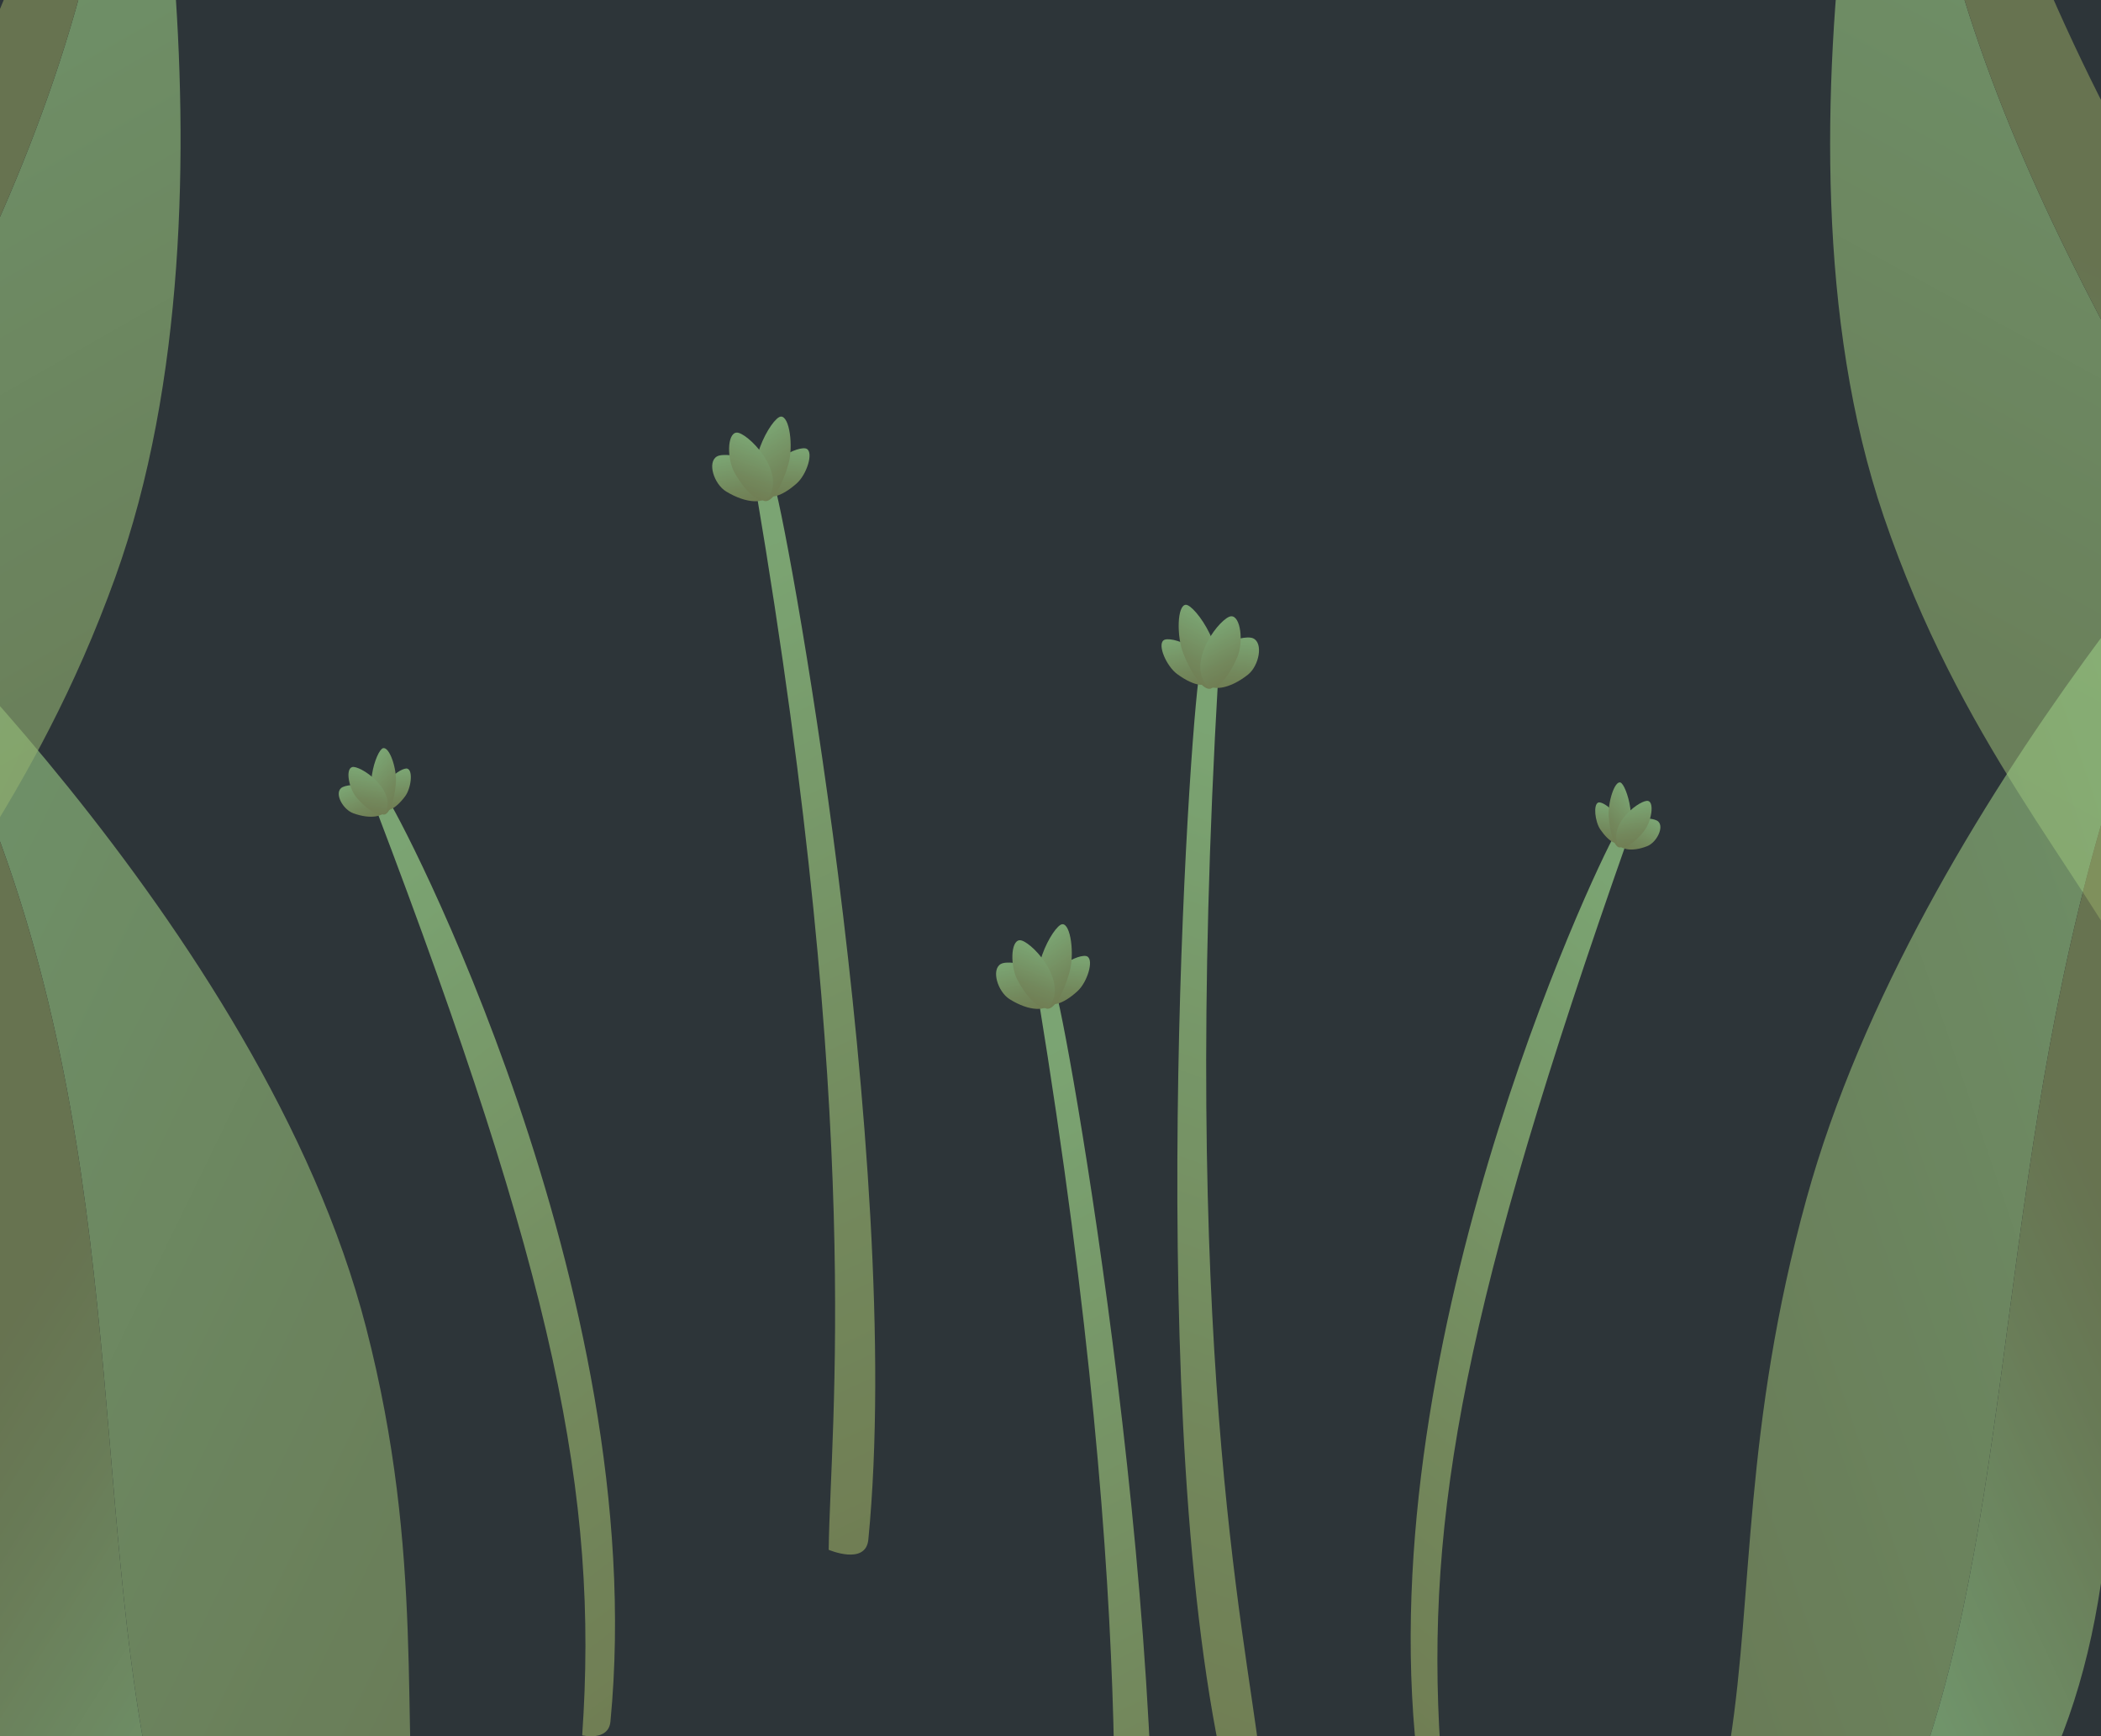 <?xml version="1.0" encoding="UTF-8" standalone="no"?>
<svg
   width="980"
   height="810"
   viewBox="0 0 980 810"
   fill="none"
   version="1.1"
   id="svg17935"
   sodipodi:docname="flower_background.svg"
   inkscape:version="1.2.1 (9c6d41e410, 2022-07-14)"
   xmlns:inkscape="http://www.inkscape.org/namespaces/inkscape"
   xmlns:sodipodi="http://sodipodi.sourceforge.net/DTD/sodipodi-0.dtd"
   xmlns="http://www.w3.org/2000/svg"
   xmlns:svg="http://www.w3.org/2000/svg">
  <sodipodi:namedview
     id="namedview17937"
     pagecolor="#ffffff"
     bordercolor="#000000"
     borderopacity="0.25"
     inkscape:showpageshadow="2"
     inkscape:pageopacity="0.0"
     inkscape:pagecheckerboard="0"
     inkscape:deskcolor="#d1d1d1"
     showgrid="false"
     inkscape:zoom="1.0333333"
     inkscape:cx="329.03226"
     inkscape:cy="405.48387"
     inkscape:window-width="1920"
     inkscape:window-height="1017"
     inkscape:window-x="-8"
     inkscape:window-y="-8"
     inkscape:window-maximized="1"
     inkscape:current-layer="g17086" />
  <g
     clip-path="url(#clip0_1_59)"
     id="g17086">
    <rect
       width="980"
       height="810"
       fill="#2D3539"
       id="rect16814" />
    <g
       opacity="0.6"
       id="g16820">
      <path
         d="M890.185 -200.027C890.185 -200.027 816.295 58.112 878.697 241.078C950.415 451.32 1095.32 469.762 995.796 725.118C1322.21 379.122 870.738 224.862 890.185 -200.027Z"
         fill="url(#paint0_linear_1_59)"
         id="path16816" />
      <path
         d="M890.184 -200.027C890.184 -200.027 944.549 45.757 1077.41 193.645C1232.54 366.307 1198.41 490.269 995.795 725.119C1322.21 379.122 870.738 224.863 890.184 -200.027Z"
         fill="url(#paint1_linear_1_59)"
         id="path16818" />
    </g>
    <g
       opacity="0.6"
       id="g16826">
      <path
         d="M1063.5 196.565C1063.5 196.565 894.022 373.041 842.65 559.154C783.629 773.019 861.487 865.484 678.001 1026C1041.37 910.367 845.749 541.368 1063.5 196.565Z"
         fill="url(#paint2_linear_1_59)"
         id="path16822" />
      <path
         d="M1063.5 196.565C1063.5 196.565 976.844 430.911 984.695 625.168C993.873 851.979 913.294 937.443 678 1026C1041.37 910.367 845.748 541.369 1063.5 196.565Z"
         fill="url(#paint3_linear_1_59)"
         id="path16824" />
    </g>
    <g
       opacity="0.6"
       id="g16832">
      <path
         d="M-70.565 255.926C-70.565 255.926 122.447 432.123 170.734 619.233C226.207 834.244 124.168 928.251 335.483 1088.22C-98.582 975.322 168.326 601.334 -70.565 255.926Z"
         fill="url(#paint4_linear_1_59)"
         id="path16828" />
      <path
         d="M-70.564 255.926C-70.564 255.926 17.022 491.304 -7.516 687.224C-36.181 915.977 55.465 1001.32 335.484 1088.22C-98.581 975.322 168.327 601.334 -70.564 255.926Z"
         fill="url(#paint5_linear_1_59)"
         id="path16830" />
    </g>
    <g
       opacity="0.6"
       id="g16838">
      <path
         d="M58.867 -166.762C58.867 -166.762 119.192 87.522 53.761 269.347C-21.438 478.278 -158.694 498.527 -74.106 749.703C-369.29 412.027 61.848 253.199 58.867 -166.762Z"
         fill="url(#paint6_linear_1_59)"
         id="path16834" />
      <path
         d="M58.868 -166.761C58.868 -166.761 -1.256 77.082 -131.835 225.19C-284.308 398.11 -256.611 520.239 -74.105 749.703C-369.289 412.028 61.849 253.199 58.868 -166.761Z"
         fill="url(#paint7_linear_1_59)"
         id="path16836" />
    </g>
    <g
       opacity="0.7"
       id="g16870">
      <path
         d="M491.985 461.066C491.985 461.066 483.804 462.293 484.289 465.328C533.263 765.384 517.785 900.82 517.048 959.826C517.048 959.826 533.754 967.237 534.896 955.059C551.517 779.153 496.256 468.219 491.985 461.066Z"
         fill="url(#paint14_linear_1_59)"
         id="path16860" />
      <path
         d="M507.217 446.238C504.032 444.241 486.056 452.53 488.443 465.949C489.21 470.215 495.405 469.041 502.7 462.288C507.07 458.266 510.288 448.148 507.217 446.238Z"
         fill="url(#paint15_linear_1_59)"
         id="path16862" />
      <path
         d="M466.78 449.741C471.49 446.986 495.389 452.43 490.245 467.286C488.609 472.007 480.143 471.945 470.888 466.107C465.364 462.614 462.265 452.372 466.78 449.741Z"
         fill="url(#paint16_linear_1_59)"
         id="path16864" />
      <path
         d="M495.479 431.164C491.357 431.524 477.711 455.883 486.646 469.318C489.492 473.583 495.032 467.115 498.918 453.331C501.23 445.096 499.438 430.831 495.479 431.164Z"
         fill="url(#paint17_linear_1_59)"
         id="path16866" />
      <path
         d="M475.6 438.632C480.088 438.308 497.911 456.429 489.996 468.849C487.482 472.806 480.683 468.268 474.746 457.465C471.185 450.99 471.293 438.927 475.6 438.632Z"
         fill="url(#paint18_linear_1_59)"
         id="path16868" />
    </g>
    <g
       opacity="0.7"
       id="g16898"
       transform="translate(-11.613,-87.097)">
      <path
         d="m 372.179,311.345 c 0,0 -8.477,1.227 -7.975,4.262 50.748,300.056 34.71,435.492 33.946,494.498 0,0 17.31,7.411 18.494,-4.766 17.223,-175.906 -40.039,-486.84 -44.465,-493.994 z"
         fill="url(#paint24_linear_1_59)"
         id="path16888"
         style="fill:url(#paint24_linear_1_59)" />
      <path
         d="m 387.963,296.518 c -3.301,-1.998 -21.927,6.291 -19.454,19.71 0.795,4.267 7.215,3.093 14.773,-3.661 4.529,-4.021 7.863,-14.14 4.681,-16.049 z"
         fill="url(#paint25_linear_1_59)"
         id="path16890"
         style="fill:url(#paint25_linear_1_59)" />
      <path
         d="m 346.061,300.02 c 4.88,-2.755 29.645,2.689 24.315,17.545 -1.695,4.721 -10.468,4.66 -20.059,-1.179 -5.723,-3.493 -8.935,-13.735 -4.256,-16.366 z"
         fill="url(#paint26_linear_1_59)"
         id="path16892"
         style="fill:url(#paint26_linear_1_59)" />
      <path
         d="m 375.799,281.443 c -4.27,0.36 -18.411,24.72 -9.152,38.154 2.949,4.265 8.69,-2.202 12.717,-15.987 2.395,-8.235 0.538,-22.499 -3.565,-22.167 z"
         fill="url(#paint27_linear_1_59)"
         id="path16894"
         style="fill:url(#paint27_linear_1_59)" />
      <path
         d="m 355.201,288.911 c 4.651,-0.324 23.119,17.798 14.918,30.217 -2.605,3.957 -9.651,-0.581 -15.803,-11.384 -3.69,-6.475 -3.578,-18.538 0.885,-18.833 z"
         fill="url(#paint28_linear_1_59)"
         id="path16896"
         style="fill:url(#paint28_linear_1_59)" />
    </g>
    <g
       opacity="0.7"
       id="g16910">
      <path
         d="M559.909 312.03C559.909 312.03 568.41 312.365 568.239 315.491C550.242 624.695 580.57 760.093 587.638 819.748C587.638 819.748 571.34 829.103 568.869 816.901C533.039 640.659 556.304 319.746 559.909 312.03Z"
         fill="url(#paint29_linear_1_59)"
         id="path16900" />
      <path
         d="M542.738 298.708C545.783 296.333 565.061 302.731 564.054 316.581C563.726 320.985 557.262 320.483 549.077 314.455C544.175 310.869 539.8 300.981 542.738 298.708Z"
         fill="url(#paint30_linear_1_59)"
         id="path16902" />
      <path
         d="M584.483 297.77C579.37 295.503 555.501 303.665 562.354 318.134C564.533 322.732 573.187 321.731 582.032 314.794C587.31 310.645 589.385 299.932 584.483 297.77Z"
         fill="url(#paint31_linear_1_59)"
         id="path16904" />
      <path
         d="M553.134 282.145C557.389 282.052 573.958 305.2 566.253 319.792C563.798 324.426 557.438 318.492 551.987 304.968C548.74 296.887 549.048 282.247 553.134 282.145Z"
         fill="url(#paint32_linear_1_59)"
         id="path16906" />
      <path
         d="M574.271 287.501C569.644 287.671 553.349 307.993 562.776 319.689C565.771 323.416 572.242 318.068 577.16 306.473C580.111 299.523 578.709 287.322 574.271 287.501Z"
         fill="url(#paint33_linear_1_59)"
         id="path16908" />
    </g>
    <g
       opacity="0.7"
       id="g16962">
      <path
         d="M180.447 372.235C180.447 372.235 174.257 374.468 175.098 376.671C258.691 596.147 279.34 697.698 271.56 809.554C271.56 809.554 283.834 812.527 284.736 803.116C304.163 602.277 184.849 376.979 180.447 372.235Z"
         fill="url(#paint46_linear_1_59)"
         id="path16952" />
      <path
         d="M190.061 358.603C187.279 357.602 174.546 366.72 178.429 376.501C179.667 379.613 184.314 377.749 188.975 371.48C191.757 367.737 192.736 359.558 190.061 358.603Z"
         fill="url(#paint47_linear_1_59)"
         id="path16954" />
      <path
         d="M159.109 367.645C162.364 364.826 181.792 365.15 180.034 377.225C179.484 381.061 172.865 382.355 164.779 379.397C159.949 377.626 155.991 370.356 159.109 367.645Z"
         fill="url(#paint48_linear_1_59)"
         id="path16956" />
      <path
         d="M178.628 349.053C175.479 349.978 168.54 370.587 177.527 379.336C180.386 382.123 183.718 376.347 184.65 365.303C185.216 358.68 181.654 348.16 178.628 349.053Z"
         fill="url(#paint49_linear_1_59)"
         id="path16958" />
      <path
         d="M164.291 357.848C167.73 356.893 184.36 367.783 180.08 378.457C178.72 381.846 172.744 379.489 166.477 372.25C162.717 367.906 160.974 358.757 164.291 357.848Z"
         fill="url(#paint50_linear_1_59)"
         id="path16960" />
    </g>
    <g
       opacity="0.7"
       id="g16998">
      <path
         d="M754.19 387.731C754.19 387.731 759.785 389.916 759.025 392.071C683.472 606.786 664.808 706.135 671.84 815.564C671.84 815.564 660.746 818.473 659.931 809.265C642.373 612.783 750.211 392.372 754.19 387.731Z"
         fill="url(#paint58_linear_1_59)"
         id="path16988" />
      <path
         d="M745.501 374.395C748.016 373.415 759.523 382.336 756.014 391.905C754.895 394.949 750.696 393.125 746.482 386.992C743.968 383.331 743.084 375.329 745.501 374.395Z"
         fill="url(#paint59_linear_1_59)"
         id="path16990" />
      <path
         d="M773.476 383.24C770.534 380.483 752.975 380.799 754.564 392.613C755.061 396.365 761.043 397.631 768.351 394.738C772.717 393.005 776.295 385.892 773.476 383.24Z"
         fill="url(#paint60_linear_1_59)"
         id="path16992" />
      <path
         d="M755.835 365.052C758.681 365.956 764.952 386.118 756.829 394.677C754.246 397.405 751.234 391.754 750.392 380.95C749.88 374.47 753.099 364.178 755.835 365.052Z"
         fill="url(#paint61_linear_1_59)"
         id="path16994" />
      <path
         d="M768.793 373.656C765.684 372.722 750.654 383.376 754.522 393.818C755.751 397.134 761.153 394.828 766.817 387.746C770.215 383.496 771.79 374.545 768.793 373.656Z"
         fill="url(#paint62_linear_1_59)"
         id="path16996" />
    </g>
    <g
       filter="url(#filter6_d_1_59)"
       id="g17080" />
  </g>
  <defs
     id="defs17933">
    <filter
       id="filter0_d_1_59"
       x="6"
       y="512"
       width="986"
       height="322"
       filterUnits="userSpaceOnUse"
       color-interpolation-filters="sRGB">
      <feFlood
         flood-opacity="0"
         result="BackgroundImageFix"
         id="feFlood17088" />
      <feColorMatrix
         in="SourceAlpha"
         type="matrix"
         values="0 0 0 0 0 0 0 0 0 0 0 0 0 0 0 0 0 0 127 0"
         result="hardAlpha"
         id="feColorMatrix17090" />
      <feOffset
         dy="4"
         id="feOffset17092" />
      <feGaussianBlur
         stdDeviation="25"
         id="feGaussianBlur17094" />
      <feComposite
         in2="hardAlpha"
         operator="out"
         id="feComposite17096" />
      <feColorMatrix
         type="matrix"
         values="0 0 0 0 0 0 0 0 0 0 0 0 0 0 0 0 0 0 0.25 0"
         id="feColorMatrix17098" />
      <feBlend
         mode="normal"
         in2="BackgroundImageFix"
         result="effect1_dropShadow_1_59"
         id="feBlend17100" />
      <feBlend
         mode="normal"
         in="SourceGraphic"
         in2="effect1_dropShadow_1_59"
         result="shape"
         id="feBlend17102" />
    </filter>
    <filter
       id="filter1_d_1_59"
       x="52"
       y="558"
       width="894"
       height="230"
       filterUnits="userSpaceOnUse"
       color-interpolation-filters="sRGB">
      <feFlood
         flood-opacity="0"
         result="BackgroundImageFix"
         id="feFlood17105" />
      <feColorMatrix
         in="SourceAlpha"
         type="matrix"
         values="0 0 0 0 0 0 0 0 0 0 0 0 0 0 0 0 0 0 127 0"
         result="hardAlpha"
         id="feColorMatrix17107" />
      <feOffset
         dy="4"
         id="feOffset17109" />
      <feGaussianBlur
         stdDeviation="2"
         id="feGaussianBlur17111" />
      <feComposite
         in2="hardAlpha"
         operator="out"
         id="feComposite17113" />
      <feColorMatrix
         type="matrix"
         values="0 0 0 0 0 0 0 0 0 0 0 0 0 0 0 0 0 0 0.25 0"
         id="feColorMatrix17115" />
      <feBlend
         mode="normal"
         in2="BackgroundImageFix"
         result="effect1_dropShadow_1_59"
         id="feBlend17117" />
      <feBlend
         mode="normal"
         in="SourceGraphic"
         in2="effect1_dropShadow_1_59"
         result="shape"
         id="feBlend17119" />
    </filter>
    <filter
       id="filter2_i_1_59"
       x="491.03"
       y="603"
       width="131"
       height="135"
       filterUnits="userSpaceOnUse"
       color-interpolation-filters="sRGB">
      <feFlood
         flood-opacity="0"
         result="BackgroundImageFix"
         id="feFlood17122" />
      <feBlend
         mode="normal"
         in="SourceGraphic"
         in2="BackgroundImageFix"
         result="shape"
         id="feBlend17124" />
      <feColorMatrix
         in="SourceAlpha"
         type="matrix"
         values="0 0 0 0 0 0 0 0 0 0 0 0 0 0 0 0 0 0 127 0"
         result="hardAlpha"
         id="feColorMatrix17126" />
      <feOffset
         dy="4"
         id="feOffset17128" />
      <feGaussianBlur
         stdDeviation="12.5"
         id="feGaussianBlur17130" />
      <feComposite
         in2="hardAlpha"
         operator="arithmetic"
         k2="-1"
         k3="1"
         id="feComposite17132" />
      <feColorMatrix
         type="matrix"
         values="0 0 0 0 0 0 0 0 0 0 0 0 0 0 0 0 0 0 0.25 0"
         id="feColorMatrix17134" />
      <feBlend
         mode="normal"
         in2="shape"
         result="effect1_innerShadow_1_59"
         id="feBlend17136" />
    </filter>
    <filter
       id="filter3_i_1_59"
       x="221.03"
       y="603"
       width="131"
       height="135"
       filterUnits="userSpaceOnUse"
       color-interpolation-filters="sRGB">
      <feFlood
         flood-opacity="0"
         result="BackgroundImageFix"
         id="feFlood17139" />
      <feBlend
         mode="normal"
         in="SourceGraphic"
         in2="BackgroundImageFix"
         result="shape"
         id="feBlend17141" />
      <feColorMatrix
         in="SourceAlpha"
         type="matrix"
         values="0 0 0 0 0 0 0 0 0 0 0 0 0 0 0 0 0 0 127 0"
         result="hardAlpha"
         id="feColorMatrix17143" />
      <feOffset
         dy="4"
         id="feOffset17145" />
      <feGaussianBlur
         stdDeviation="12.5"
         id="feGaussianBlur17147" />
      <feComposite
         in2="hardAlpha"
         operator="arithmetic"
         k2="-1"
         k3="1"
         id="feComposite17149" />
      <feColorMatrix
         type="matrix"
         values="0 0 0 0 0 0 0 0 0 0 0 0 0 0 0 0 0 0 0.25 0"
         id="feColorMatrix17151" />
      <feBlend
         mode="normal"
         in2="shape"
         result="effect1_innerShadow_1_59"
         id="feBlend17153" />
    </filter>
    <filter
       id="filter4_i_1_59"
       x="626.04"
       y="603"
       width="131"
       height="135"
       filterUnits="userSpaceOnUse"
       color-interpolation-filters="sRGB">
      <feFlood
         flood-opacity="0"
         result="BackgroundImageFix"
         id="feFlood17156" />
      <feBlend
         mode="normal"
         in="SourceGraphic"
         in2="BackgroundImageFix"
         result="shape"
         id="feBlend17158" />
      <feColorMatrix
         in="SourceAlpha"
         type="matrix"
         values="0 0 0 0 0 0 0 0 0 0 0 0 0 0 0 0 0 0 127 0"
         result="hardAlpha"
         id="feColorMatrix17160" />
      <feOffset
         dy="4"
         id="feOffset17162" />
      <feGaussianBlur
         stdDeviation="12.5"
         id="feGaussianBlur17164" />
      <feComposite
         in2="hardAlpha"
         operator="arithmetic"
         k2="-1"
         k3="1"
         id="feComposite17166" />
      <feColorMatrix
         type="matrix"
         values="0 0 0 0 0 0 0 0 0 0 0 0 0 0 0 0 0 0 0.25 0"
         id="feColorMatrix17168" />
      <feBlend
         mode="normal"
         in2="shape"
         result="effect1_innerShadow_1_59"
         id="feBlend17170" />
    </filter>
    <filter
       id="filter5_i_1_59"
       x="356.04"
       y="603"
       width="131"
       height="135"
       filterUnits="userSpaceOnUse"
       color-interpolation-filters="sRGB">
      <feFlood
         flood-opacity="0"
         result="BackgroundImageFix"
         id="feFlood17173" />
      <feBlend
         mode="normal"
         in="SourceGraphic"
         in2="BackgroundImageFix"
         result="shape"
         id="feBlend17175" />
      <feColorMatrix
         in="SourceAlpha"
         type="matrix"
         values="0 0 0 0 0 0 0 0 0 0 0 0 0 0 0 0 0 0 127 0"
         result="hardAlpha"
         id="feColorMatrix17177" />
      <feOffset
         dy="4"
         id="feOffset17179" />
      <feGaussianBlur
         stdDeviation="12.5"
         id="feGaussianBlur17181" />
      <feComposite
         in2="hardAlpha"
         operator="arithmetic"
         k2="-1"
         k3="1"
         id="feComposite17183" />
      <feColorMatrix
         type="matrix"
         values="0 0 0 0 0 0 0 0 0 0 0 0 0 0 0 0 0 0 0.25 0"
         id="feColorMatrix17185" />
      <feBlend
         mode="normal"
         in2="shape"
         result="effect1_innerShadow_1_59"
         id="feBlend17187" />
    </filter>
    <filter
       id="filter6_d_1_59"
       x="81.723"
       y="603.512"
       width="139.323"
       height="138.807"
       filterUnits="userSpaceOnUse"
       color-interpolation-filters="sRGB">
      <feFlood
         flood-opacity="0"
         result="BackgroundImageFix"
         id="feFlood17190" />
      <feColorMatrix
         in="SourceAlpha"
         type="matrix"
         values="0 0 0 0 0 0 0 0 0 0 0 0 0 0 0 0 0 0 127 0"
         result="hardAlpha"
         id="feColorMatrix17192" />
      <feOffset
         dy="4"
         id="feOffset17194" />
      <feGaussianBlur
         stdDeviation="2"
         id="feGaussianBlur17196" />
      <feComposite
         in2="hardAlpha"
         operator="out"
         id="feComposite17198" />
      <feColorMatrix
         type="matrix"
         values="0 0 0 0 0 0 0 0 0 0 0 0 0 0 0 0 0 0 0.25 0"
         id="feColorMatrix17200" />
      <feBlend
         mode="normal"
         in2="BackgroundImageFix"
         result="effect1_dropShadow_1_59"
         id="feBlend17202" />
      <feBlend
         mode="normal"
         in="SourceGraphic"
         in2="effect1_dropShadow_1_59"
         result="shape"
         id="feBlend17204" />
    </filter>
    <filter
       id="filter7_i_1_59"
       x="761.04"
       y="603"
       width="131"
       height="135"
       filterUnits="userSpaceOnUse"
       color-interpolation-filters="sRGB">
      <feFlood
         flood-opacity="0"
         result="BackgroundImageFix"
         id="feFlood17207" />
      <feBlend
         mode="normal"
         in="SourceGraphic"
         in2="BackgroundImageFix"
         result="shape"
         id="feBlend17209" />
      <feColorMatrix
         in="SourceAlpha"
         type="matrix"
         values="0 0 0 0 0 0 0 0 0 0 0 0 0 0 0 0 0 0 127 0"
         result="hardAlpha"
         id="feColorMatrix17211" />
      <feOffset
         dy="4"
         id="feOffset17213" />
      <feGaussianBlur
         stdDeviation="12.5"
         id="feGaussianBlur17215" />
      <feComposite
         in2="hardAlpha"
         operator="arithmetic"
         k2="-1"
         k3="1"
         id="feComposite17217" />
      <feColorMatrix
         type="matrix"
         values="0 0 0 0 0 0 0 0 0 0 0 0 0 0 0 0 0 0 0.25 0"
         id="feColorMatrix17219" />
      <feBlend
         mode="normal"
         in2="shape"
         result="effect1_innerShadow_1_59"
         id="feBlend17221" />
    </filter>
    <linearGradient
       id="paint0_linear_1_59"
       x1="1240.5"
       y1="34.478"
       x2="891.377"
       y2="676.79"
       gradientUnits="userSpaceOnUse">
      <stop
         stop-color="#9CD38B"
         id="stop17224" />
      <stop
         offset="0.019"
         stop-color="#9CD28A"
         id="stop17226" />
      <stop
         offset="0.663"
         stop-color="#91AB6B"
         id="stop17228" />
      <stop
         offset="1"
         stop-color="#8D9C5F"
         id="stop17230" />
    </linearGradient>
    <linearGradient
       id="paint1_linear_1_59"
       x1="893.818"
       y1="305.992"
       x2="969.301"
       y2="118.551"
       gradientUnits="userSpaceOnUse">
      <stop
         stop-color="#9CD38B"
         id="stop17233" />
      <stop
         offset="0.019"
         stop-color="#9CD28A"
         id="stop17235" />
      <stop
         offset="0.663"
         stop-color="#91AB6B"
         id="stop17237" />
      <stop
         offset="1"
         stop-color="#8D9C5F"
         id="stop17239" />
    </linearGradient>
    <linearGradient
       id="paint2_linear_1_59"
       x1="1159.6"
       y1="578.849"
       x2="585.808"
       y2="774.011"
       gradientUnits="userSpaceOnUse">
      <stop
         stop-color="#9CD38B"
         id="stop17242" />
      <stop
         offset="0.019"
         stop-color="#9CD28A"
         id="stop17244" />
      <stop
         offset="0.663"
         stop-color="#91AB6B"
         id="stop17246" />
      <stop
         offset="1"
         stop-color="#8D9C5F"
         id="stop17248" />
    </linearGradient>
    <linearGradient
       id="paint3_linear_1_59"
       x1="820.22"
       y1="621.453"
       x2="976.714"
       y2="548.697"
       gradientUnits="userSpaceOnUse">
      <stop
         stop-color="#9CD38B"
         id="stop17251" />
      <stop
         offset="0.019"
         stop-color="#9CD28A"
         id="stop17253" />
      <stop
         offset="0.663"
         stop-color="#91AB6B"
         id="stop17255" />
      <stop
         offset="1"
         stop-color="#8D9C5F"
         id="stop17257" />
    </linearGradient>
    <linearGradient
       id="paint4_linear_1_59"
       x1="-217.173"
       y1="642.3"
       x2="411.56"
       y2="947.898"
       gradientUnits="userSpaceOnUse">
      <stop
         stop-color="#9CD38B"
         id="stop17260" />
      <stop
         offset="0.019"
         stop-color="#9CD28A"
         id="stop17262" />
      <stop
         offset="0.663"
         stop-color="#91AB6B"
         id="stop17264" />
      <stop
         offset="1"
         stop-color="#8D9C5F"
         id="stop17266" />
    </linearGradient>
    <linearGradient
       id="paint5_linear_1_59"
       x1="193.278"
       y1="681.813"
       x2="28.902"
       y2="577.329"
       gradientUnits="userSpaceOnUse">
      <stop
         stop-color="#9CD38B"
         id="stop17269" />
      <stop
         offset="0.019"
         stop-color="#9CD28A"
         id="stop17271" />
      <stop
         offset="0.663"
         stop-color="#91AB6B"
         id="stop17273" />
      <stop
         offset="1"
         stop-color="#8D9C5F"
         id="stop17275" />
    </linearGradient>
    <linearGradient
       id="paint6_linear_1_59"
       x1="-279.819"
       y1="70.03"
       x2="67.768"
       y2="676.56"
       gradientUnits="userSpaceOnUse">
      <stop
         stop-color="#9CD38B"
         id="stop17278" />
      <stop
         offset="0.019"
         stop-color="#9CD28A"
         id="stop17280" />
      <stop
         offset="0.663"
         stop-color="#91AB6B"
         id="stop17282" />
      <stop
         offset="1"
         stop-color="#8D9C5F"
         id="stop17284" />
    </linearGradient>
    <linearGradient
       id="paint7_linear_1_59"
       x1="37.162"
       y1="333.759"
       x2="-39.867"
       y2="154.867"
       gradientUnits="userSpaceOnUse">
      <stop
         stop-color="#9CD38B"
         id="stop17287" />
      <stop
         offset="0.019"
         stop-color="#9CD28A"
         id="stop17289" />
      <stop
         offset="0.663"
         stop-color="#91AB6B"
         id="stop17291" />
      <stop
         offset="1"
         stop-color="#8D9C5F"
         id="stop17293" />
    </linearGradient>
    <radialGradient
       id="paint8_radial_1_59"
       cx="0"
       cy="0"
       r="1"
       gradientUnits="userSpaceOnUse"
       gradientTransform="translate(457.855 269.232) rotate(-24.074) scale(60.547 94.353)">
      <stop
         stop-color="#FFD88C"
         id="stop17296" />
      <stop
         offset="0.359"
         stop-color="#FFBA6D"
         id="stop17298" />
      <stop
         offset="0.768"
         stop-color="#FF9E4F"
         id="stop17300" />
      <stop
         offset="1"
         stop-color="#FF9344"
         id="stop17302" />
    </radialGradient>
    <radialGradient
       id="paint9_radial_1_59"
       cx="0"
       cy="0"
       r="1"
       gradientUnits="userSpaceOnUse"
       gradientTransform="translate(412.595 264.242) rotate(-26.26) scale(51.473 73.05)">
      <stop
         stop-color="#FFD88C"
         id="stop17305" />
      <stop
         offset="0.359"
         stop-color="#FFBA6D"
         id="stop17307" />
      <stop
         offset="0.768"
         stop-color="#FF9E4F"
         id="stop17309" />
      <stop
         offset="1"
         stop-color="#FF9344"
         id="stop17311" />
    </radialGradient>
    <radialGradient
       id="paint10_radial_1_59"
       cx="0"
       cy="0"
       r="1"
       gradientUnits="userSpaceOnUse"
       gradientTransform="translate(415.59 284.024) rotate(-26.181) scale(77.238 97.336)">
      <stop
         stop-color="#FFD88C"
         id="stop17314" />
      <stop
         offset="0.486"
         stop-color="#FFB86B"
         id="stop17316" />
      <stop
         offset="1"
         stop-color="#FF9344"
         id="stop17318" />
    </radialGradient>
    <radialGradient
       id="paint11_radial_1_59"
       cx="0"
       cy="0"
       r="1"
       gradientUnits="userSpaceOnUse"
       gradientTransform="translate(447.022 290.75) rotate(-27.02) scale(87.983 113.323)">
      <stop
         stop-color="#FFD88C"
         id="stop17321" />
      <stop
         offset="0.411"
         stop-color="#FFBE71"
         id="stop17323" />
      <stop
         offset="1"
         stop-color="#FF9344"
         id="stop17325" />
    </radialGradient>
    <radialGradient
       id="paint12_radial_1_59"
       cx="0"
       cy="0"
       r="1"
       gradientUnits="userSpaceOnUse"
       gradientTransform="translate(415.985 356.655) rotate(-30.191) scale(53.928 120.731)">
      <stop
         stop-color="#FFD88C"
         id="stop17328" />
      <stop
         offset="0.271"
         stop-color="#FFCA7D"
         id="stop17330" />
      <stop
         offset="0.789"
         stop-color="#FFA456"
         id="stop17332" />
      <stop
         offset="1"
         stop-color="#FF9344"
         id="stop17334" />
    </radialGradient>
    <radialGradient
       id="paint13_radial_1_59"
       cx="0"
       cy="0"
       r="1"
       gradientUnits="userSpaceOnUse"
       gradientTransform="translate(487.661 309.365) rotate(-7.263) scale(88.409 135.594)">
      <stop
         stop-color="#FFD88C"
         id="stop17337" />
      <stop
         offset="0.209"
         stop-color="#FFD386"
         id="stop17339" />
      <stop
         offset="0.48"
         stop-color="#FFC376"
         id="stop17341" />
      <stop
         offset="0.785"
         stop-color="#FFA95B"
         id="stop17343" />
      <stop
         offset="1"
         stop-color="#FF9344"
         id="stop17345" />
    </radialGradient>
    <linearGradient
       id="paint14_linear_1_59"
       x1="441.429"
       y1="511.136"
       x2="638.376"
       y2="913.793"
       gradientUnits="userSpaceOnUse">
      <stop
         stop-color="#9CD38B"
         id="stop17348" />
      <stop
         offset="0.019"
         stop-color="#9CD28A"
         id="stop17350" />
      <stop
         offset="0.663"
         stop-color="#91AB6B"
         id="stop17352" />
      <stop
         offset="1"
         stop-color="#8D9C5F"
         id="stop17354" />
    </linearGradient>
    <linearGradient
       id="paint15_linear_1_59"
       x1="498.773"
       y1="446.553"
       x2="496.95"
       y2="469.131"
       gradientUnits="userSpaceOnUse">
      <stop
         stop-color="#9CD38B"
         id="stop17357" />
      <stop
         offset="0.019"
         stop-color="#9CD28A"
         id="stop17359" />
      <stop
         offset="0.663"
         stop-color="#91AB6B"
         id="stop17361" />
      <stop
         offset="1"
         stop-color="#8D9C5F"
         id="stop17363" />
    </linearGradient>
    <linearGradient
       id="paint16_linear_1_59"
       x1="478.501"
       y1="448.454"
       x2="483.054"
       y2="471.329"
       gradientUnits="userSpaceOnUse">
      <stop
         stop-color="#9CD38B"
         id="stop17366" />
      <stop
         offset="0.019"
         stop-color="#9CD28A"
         id="stop17368" />
      <stop
         offset="0.663"
         stop-color="#91AB6B"
         id="stop17370" />
      <stop
         offset="1"
         stop-color="#8D9C5F"
         id="stop17372" />
    </linearGradient>
    <linearGradient
       id="paint17_linear_1_59"
       x1="486.787"
       y1="438.36"
       x2="502.423"
       y2="462.613"
       gradientUnits="userSpaceOnUse">
      <stop
         stop-color="#9CD38B"
         id="stop17375" />
      <stop
         offset="0.019"
         stop-color="#9CD28A"
         id="stop17377" />
      <stop
         offset="0.663"
         stop-color="#91AB6B"
         id="stop17379" />
      <stop
         offset="1"
         stop-color="#8D9C5F"
         id="stop17381" />
    </linearGradient>
    <linearGradient
       id="paint18_linear_1_59"
       x1="485.507"
       y1="443.427"
       x2="476.95"
       y2="466.962"
       gradientUnits="userSpaceOnUse">
      <stop
         stop-color="#9CD38B"
         id="stop17384" />
      <stop
         offset="0.019"
         stop-color="#9CD28A"
         id="stop17386" />
      <stop
         offset="0.663"
         stop-color="#91AB6B"
         id="stop17388" />
      <stop
         offset="1"
         stop-color="#8D9C5F"
         id="stop17390" />
    </linearGradient>
    <radialGradient
       id="paint19_radial_1_59"
       cx="0"
       cy="0"
       r="1"
       gradientUnits="userSpaceOnUse"
       gradientTransform="translate(349.512 91.901) rotate(178.525) scale(55.841 74.277)">
      <stop
         stop-color="#DAC8EB"
         id="stop17393" />
      <stop
         offset="0.314"
         stop-color="#CCAFEB"
         id="stop17395" />
      <stop
         offset="0.751"
         stop-color="#BC91EB"
         id="stop17397" />
      <stop
         offset="1"
         stop-color="#B686EB"
         id="stop17399" />
    </radialGradient>
    <linearGradient
       id="paint20_linear_1_59"
       x1="369.542"
       y1="202.597"
       x2="293.099"
       y2="222.404"
       gradientUnits="userSpaceOnUse">
      <stop
         stop-color="#DAC8EB"
         id="stop17402" />
      <stop
         offset="0.314"
         stop-color="#CCAFEB"
         id="stop17404" />
      <stop
         offset="0.751"
         stop-color="#BC91EB"
         id="stop17406" />
      <stop
         offset="1"
         stop-color="#B686EB"
         id="stop17408" />
    </linearGradient>
    <radialGradient
       id="paint21_radial_1_59"
       cx="0"
       cy="0"
       r="1"
       gradientUnits="userSpaceOnUse"
       gradientTransform="translate(335.076 168.454) rotate(179.369) scale(50.445 81.175)">
      <stop
         stop-color="#DAC8EB"
         id="stop17411" />
      <stop
         offset="0.445"
         stop-color="#CBADEB"
         id="stop17413" />
      <stop
         offset="1"
         stop-color="#B686EB"
         id="stop17415" />
    </radialGradient>
    <radialGradient
       id="paint22_radial_1_59"
       cx="0"
       cy="0"
       r="1"
       gradientUnits="userSpaceOnUse"
       gradientTransform="translate(362.896 188.064) rotate(162.78) scale(70.578 123.94)">
      <stop
         stop-color="#DAC8EB"
         id="stop17418" />
      <stop
         offset="0.291"
         stop-color="#D2B9EB"
         id="stop17420" />
      <stop
         offset="0.849"
         stop-color="#BC92EB"
         id="stop17422" />
      <stop
         offset="1"
         stop-color="#B686EB"
         id="stop17424" />
    </radialGradient>
    <radialGradient
       id="paint23_radial_1_59"
       cx="0"
       cy="0"
       r="1"
       gradientUnits="userSpaceOnUse"
       gradientTransform="translate(324.745 191.886) rotate(-175.928) scale(76.632 179.067)">
      <stop
         stop-color="#DAC8EB"
         id="stop17427" />
      <stop
         offset="0.373"
         stop-color="#CEB2EB"
         id="stop17429" />
      <stop
         offset="1"
         stop-color="#B686EB"
         id="stop17431" />
    </radialGradient>
    <linearGradient
       id="paint24_linear_1_59"
       x1="319.793"
       y1="361.415"
       x2="512.41"
       y2="769.482"
       gradientUnits="userSpaceOnUse">
      <stop
         stop-color="#9CD38B"
         id="stop17434" />
      <stop
         offset="0.019"
         stop-color="#9CD28A"
         id="stop17436" />
      <stop
         offset="0.663"
         stop-color="#91AB6B"
         id="stop17438" />
      <stop
         offset="1"
         stop-color="#8D9C5F"
         id="stop17440" />
    </linearGradient>
    <linearGradient
       id="paint25_linear_1_59"
       x1="379.213"
       y1="296.833"
       x2="377.453"
       y2="319.421"
       gradientUnits="userSpaceOnUse">
      <stop
         stop-color="#9CD38B"
         id="stop17443" />
      <stop
         offset="0.019"
         stop-color="#9CD28A"
         id="stop17445" />
      <stop
         offset="0.663"
         stop-color="#91AB6B"
         id="stop17447" />
      <stop
         offset="1"
         stop-color="#8D9C5F"
         id="stop17449" />
    </linearGradient>
    <linearGradient
       id="paint26_linear_1_59"
       x1="358.207"
       y1="298.733"
       x2="362.612"
       y2="321.668"
       gradientUnits="userSpaceOnUse">
      <stop
         stop-color="#9CD38B"
         id="stop17452" />
      <stop
         offset="0.019"
         stop-color="#9CD28A"
         id="stop17454" />
      <stop
         offset="0.663"
         stop-color="#91AB6B"
         id="stop17456" />
      <stop
         offset="1"
         stop-color="#8D9C5F"
         id="stop17458" />
    </linearGradient>
    <linearGradient
       id="paint27_linear_1_59"
       x1="366.793"
       y1="288.639"
       x2="382.193"
       y2="313.391"
       gradientUnits="userSpaceOnUse">
      <stop
         stop-color="#9CD38B"
         id="stop17461" />
      <stop
         offset="0.019"
         stop-color="#9CD28A"
         id="stop17463" />
      <stop
         offset="0.663"
         stop-color="#91AB6B"
         id="stop17465" />
      <stop
         offset="1"
         stop-color="#8D9C5F"
         id="stop17467" />
    </linearGradient>
    <linearGradient
       id="paint28_linear_1_59"
       x1="365.467"
       y1="293.706"
       x2="357.142"
       y2="317.431"
       gradientUnits="userSpaceOnUse">
      <stop
         stop-color="#9CD38B"
         id="stop17470" />
      <stop
         offset="0.019"
         stop-color="#9CD28A"
         id="stop17472" />
      <stop
         offset="0.663"
         stop-color="#91AB6B"
         id="stop17474" />
      <stop
         offset="1"
         stop-color="#8D9C5F"
         id="stop17476" />
    </linearGradient>
    <linearGradient
       id="paint29_linear_1_59"
       x1="616.99"
       y1="357.114"
       x2="462.962"
       y2="788.163"
       gradientUnits="userSpaceOnUse">
      <stop
         stop-color="#9CD38B"
         id="stop17479" />
      <stop
         offset="0.019"
         stop-color="#9CD28A"
         id="stop17481" />
      <stop
         offset="0.663"
         stop-color="#91AB6B"
         id="stop17483" />
      <stop
         offset="1"
         stop-color="#8D9C5F"
         id="stop17485" />
    </linearGradient>
    <linearGradient
       id="paint30_linear_1_59"
       x1="551.411"
       y1="298.09"
       x2="555.712"
       y2="320.742"
       gradientUnits="userSpaceOnUse">
      <stop
         stop-color="#9CD38B"
         id="stop17488" />
      <stop
         offset="0.019"
         stop-color="#9CD28A"
         id="stop17490" />
      <stop
         offset="0.663"
         stop-color="#91AB6B"
         id="stop17492" />
      <stop
         offset="1"
         stop-color="#8D9C5F"
         id="stop17494" />
    </linearGradient>
    <linearGradient
       id="paint31_linear_1_59"
       x1="572.354"
       y1="297.767"
       x2="570.3"
       y2="321.443"
       gradientUnits="userSpaceOnUse">
      <stop
         stop-color="#9CD38B"
         id="stop17497" />
      <stop
         offset="0.019"
         stop-color="#9CD28A"
         id="stop17499" />
      <stop
         offset="0.663"
         stop-color="#91AB6B"
         id="stop17501" />
      <stop
         offset="1"
         stop-color="#8D9C5F"
         id="stop17503" />
    </linearGradient>
    <linearGradient
       id="paint32_linear_1_59"
       x1="562.796"
       y1="288.466"
       x2="549.684"
       y2="314.897"
       gradientUnits="userSpaceOnUse">
      <stop
         stop-color="#9CD38B"
         id="stop17506" />
      <stop
         offset="0.019"
         stop-color="#9CD28A"
         id="stop17508" />
      <stop
         offset="0.663"
         stop-color="#91AB6B"
         id="stop17510" />
      <stop
         offset="1"
         stop-color="#8D9C5F"
         id="stop17512" />
    </linearGradient>
    <linearGradient
       id="paint33_linear_1_59"
       x1="564.648"
       y1="293.454"
       x2="575.808"
       y2="316.387"
       gradientUnits="userSpaceOnUse">
      <stop
         stop-color="#9CD38B"
         id="stop17515" />
      <stop
         offset="0.019"
         stop-color="#9CD28A"
         id="stop17517" />
      <stop
         offset="0.663"
         stop-color="#91AB6B"
         id="stop17519" />
      <stop
         offset="1"
         stop-color="#8D9C5F"
         id="stop17521" />
    </linearGradient>
    <radialGradient
       id="paint34_radial_1_59"
       cx="0"
       cy="0"
       r="1"
       gradientUnits="userSpaceOnUse"
       gradientTransform="translate(584.622 96.037) rotate(1.484) scale(55.84 73.877)">
      <stop
         stop-color="#DAC8EB"
         id="stop17524" />
      <stop
         offset="0.314"
         stop-color="#CCAFEB"
         id="stop17526" />
      <stop
         offset="0.751"
         stop-color="#BC91EB"
         id="stop17528" />
      <stop
         offset="1"
         stop-color="#B686EB"
         id="stop17530" />
    </radialGradient>
    <linearGradient
       id="paint35_linear_1_59"
       x1="564.625"
       y1="206.132"
       x2="641.031"
       y2="226.015"
       gradientUnits="userSpaceOnUse">
      <stop
         stop-color="#DAC8EB"
         id="stop17533" />
      <stop
         offset="0.314"
         stop-color="#CCAFEB"
         id="stop17535" />
      <stop
         offset="0.751"
         stop-color="#BC91EB"
         id="stop17537" />
      <stop
         offset="1"
         stop-color="#B686EB"
         id="stop17539" />
    </linearGradient>
    <radialGradient
       id="paint36_radial_1_59"
       cx="0"
       cy="0"
       r="1"
       gradientUnits="userSpaceOnUse"
       gradientTransform="translate(599.08 172.182) rotate(0.644) scale(50.445 80.738)">
      <stop
         stop-color="#DAC8EB"
         id="stop17542" />
      <stop
         offset="0.445"
         stop-color="#CBADEB"
         id="stop17544" />
      <stop
         offset="1"
         stop-color="#B686EB"
         id="stop17546" />
    </radialGradient>
    <radialGradient
       id="paint37_radial_1_59"
       cx="0"
       cy="0"
       r="1"
       gradientUnits="userSpaceOnUse"
       gradientTransform="translate(571.266 191.679) rotate(17.147) scale(70.555 123.312)">
      <stop
         stop-color="#DAC8EB"
         id="stop17549" />
      <stop
         offset="0.291"
         stop-color="#D2B9EB"
         id="stop17551" />
      <stop
         offset="0.849"
         stop-color="#BC92EB"
         id="stop17553" />
      <stop
         offset="1"
         stop-color="#B686EB"
         id="stop17555" />
    </radialGradient>
    <radialGradient
       id="paint38_radial_1_59"
       cx="0"
       cy="0"
       r="1"
       gradientUnits="userSpaceOnUse"
       gradientTransform="translate(609.418 195.492) rotate(-4.034) scale(76.626 178.117)">
      <stop
         stop-color="#DAC8EB"
         id="stop17558" />
      <stop
         offset="0.373"
         stop-color="#CEB2EB"
         id="stop17560" />
      <stop
         offset="1"
         stop-color="#B686EB"
         id="stop17562" />
    </radialGradient>
    <radialGradient
       id="paint39_radial_1_59"
       cx="0"
       cy="0"
       r="1"
       gradientUnits="userSpaceOnUse"
       gradientTransform="translate(56.254 220.802) rotate(-45.592) scale(46.373 79.886)">
      <stop
         stop-color="#FFDDE7"
         id="stop17565" />
      <stop
         offset="0.13"
         stop-color="#FDD7E2"
         id="stop17567" />
      <stop
         offset="0.305"
         stop-color="#F6C6D4"
         id="stop17569" />
      <stop
         offset="0.507"
         stop-color="#EBA9BD"
         id="stop17571" />
      <stop
         offset="0.728"
         stop-color="#DB829C"
         id="stop17573" />
      <stop
         offset="0.963"
         stop-color="#C75073"
         id="stop17575" />
      <stop
         offset="1"
         stop-color="#C4476C"
         id="stop17577" />
    </radialGradient>
    <radialGradient
       id="paint40_radial_1_59"
       cx="0"
       cy="0"
       r="1"
       gradientUnits="userSpaceOnUse"
       gradientTransform="translate(106.455 206.997) rotate(-35.378) scale(47.1 80.005)">
      <stop
         stop-color="#FFDDE7"
         id="stop17580" />
      <stop
         offset="0.333"
         stop-color="#E7A0B5"
         id="stop17582" />
      <stop
         offset="0.638"
         stop-color="#D4708E"
         id="stop17584" />
      <stop
         offset="0.869"
         stop-color="#C85275"
         id="stop17586" />
      <stop
         offset="1"
         stop-color="#C4476C"
         id="stop17588" />
    </radialGradient>
    <radialGradient
       id="paint41_radial_1_59"
       cx="0"
       cy="0"
       r="1"
       gradientUnits="userSpaceOnUse"
       gradientTransform="translate(59.151 228.65) rotate(-42.941) scale(36.691 69.184)">
      <stop
         stop-color="#FFDDE7"
         id="stop17591" />
      <stop
         offset="0.218"
         stop-color="#EDB0C2"
         id="stop17593" />
      <stop
         offset="0.467"
         stop-color="#DB839D"
         id="stop17595" />
      <stop
         offset="0.689"
         stop-color="#CF6282"
         id="stop17597" />
      <stop
         offset="0.874"
         stop-color="#C74E72"
         id="stop17599" />
      <stop
         offset="1"
         stop-color="#C4476C"
         id="stop17601" />
    </radialGradient>
    <radialGradient
       id="paint42_radial_1_59"
       cx="0"
       cy="0"
       r="1"
       gradientUnits="userSpaceOnUse"
       gradientTransform="translate(56.298 237.844) rotate(-45.497) scale(59.656 91.255)">
      <stop
         stop-color="#FFDDE7"
         id="stop17604" />
      <stop
         offset="0.188"
         stop-color="#F2BCCC"
         id="stop17606" />
      <stop
         offset="0.573"
         stop-color="#D97D98"
         id="stop17608" />
      <stop
         offset="0.854"
         stop-color="#CA5678"
         id="stop17610" />
      <stop
         offset="1"
         stop-color="#C4476C"
         id="stop17612" />
    </radialGradient>
    <radialGradient
       id="paint43_radial_1_59"
       cx="0"
       cy="0"
       r="1"
       gradientUnits="userSpaceOnUse"
       gradientTransform="translate(67.667 237.054) rotate(-47.339) scale(50.883 106.273)">
      <stop
         stop-color="#FFDDE7"
         id="stop17615" />
      <stop
         offset="0.212"
         stop-color="#F4C2D1"
         id="stop17617" />
      <stop
         offset="0.665"
         stop-color="#D97D99"
         id="stop17619" />
      <stop
         offset="1"
         stop-color="#C4476C"
         id="stop17621" />
    </radialGradient>
    <radialGradient
       id="paint44_radial_1_59"
       cx="0"
       cy="0"
       r="1"
       gradientUnits="userSpaceOnUse"
       gradientTransform="translate(84.556 300.823) rotate(-47.646) scale(54.006 118.007)">
      <stop
         stop-color="#FFDDE7"
         id="stop17624" />
      <stop
         offset="0.147"
         stop-color="#F9CEDB"
         id="stop17626" />
      <stop
         offset="0.43"
         stop-color="#EAA7BA"
         id="stop17628" />
      <stop
         offset="0.817"
         stop-color="#D16787"
         id="stop17630" />
      <stop
         offset="1"
         stop-color="#C4476C"
         id="stop17632" />
    </radialGradient>
    <radialGradient
       id="paint45_radial_1_59"
       cx="0"
       cy="0"
       r="1"
       gradientUnits="userSpaceOnUse"
       gradientTransform="translate(124.832 242.629) rotate(-23.154) scale(70.369 122.317)">
      <stop
         stop-color="#FFDDE7"
         id="stop17635" />
      <stop
         offset="0.133"
         stop-color="#FDD7E2"
         id="stop17637" />
      <stop
         offset="0.305"
         stop-color="#F6C7D5"
         id="stop17639" />
      <stop
         offset="0.5"
         stop-color="#ECACBF"
         id="stop17641" />
      <stop
         offset="0.71"
         stop-color="#DD87A0"
         id="stop17643" />
      <stop
         offset="0.932"
         stop-color="#CA5779"
         id="stop17645" />
      <stop
         offset="1"
         stop-color="#C4476C"
         id="stop17647" />
    </radialGradient>
    <linearGradient
       id="paint46_linear_1_59"
       x1="135.929"
       y1="430.764"
       x2="372.191"
       y2="745.648"
       gradientUnits="userSpaceOnUse">
      <stop
         stop-color="#9CD38B"
         id="stop17650" />
      <stop
         offset="0.019"
         stop-color="#9CD28A"
         id="stop17652" />
      <stop
         offset="0.663"
         stop-color="#91AB6B"
         id="stop17654" />
      <stop
         offset="1"
         stop-color="#8D9C5F"
         id="stop17656" />
    </linearGradient>
    <linearGradient
       id="paint47_linear_1_59"
       x1="183.53"
       y1="360.179"
       x2="185.662"
       y2="377.548"
       gradientUnits="userSpaceOnUse">
      <stop
         stop-color="#9CD38B"
         id="stop17659" />
      <stop
         offset="0.019"
         stop-color="#9CD28A"
         id="stop17661" />
      <stop
         offset="0.663"
         stop-color="#91AB6B"
         id="stop17663" />
      <stop
         offset="1"
         stop-color="#8D9C5F"
         id="stop17665" />
    </linearGradient>
    <linearGradient
       id="paint48_linear_1_59"
       x1="168.033"
       y1="364.825"
       x2="174.907"
       y2="381.483"
       gradientUnits="userSpaceOnUse">
      <stop
         stop-color="#9CD38B"
         id="stop17668" />
      <stop
         offset="0.019"
         stop-color="#9CD28A"
         id="stop17670" />
      <stop
         offset="0.663"
         stop-color="#91AB6B"
         id="stop17672" />
      <stop
         offset="1"
         stop-color="#8D9C5F"
         id="stop17674" />
    </linearGradient>
    <linearGradient
       id="paint49_linear_1_59"
       x1="172.957"
       y1="355.871"
       x2="188.404"
       y2="372.143"
       gradientUnits="userSpaceOnUse">
      <stop
         stop-color="#9CD38B"
         id="stop17677" />
      <stop
         offset="0.019"
         stop-color="#9CD28A"
         id="stop17679" />
      <stop
         offset="0.663"
         stop-color="#91AB6B"
         id="stop17681" />
      <stop
         offset="1"
         stop-color="#8D9C5F"
         id="stop17683" />
    </linearGradient>
    <linearGradient
       id="paint50_linear_1_59"
       x1="172.728"
       y1="359.909"
       x2="170.027"
       y2="379.141"
       gradientUnits="userSpaceOnUse">
      <stop
         stop-color="#9CD38B"
         id="stop17686" />
      <stop
         offset="0.019"
         stop-color="#9CD28A"
         id="stop17688" />
      <stop
         offset="0.663"
         stop-color="#91AB6B"
         id="stop17690" />
      <stop
         offset="1"
         stop-color="#8D9C5F"
         id="stop17692" />
    </linearGradient>
    <radialGradient
       id="paint51_radial_1_59"
       cx="0"
       cy="0"
       r="1"
       gradientUnits="userSpaceOnUse"
       gradientTransform="translate(873.243 242.785) rotate(-133.773) scale(46.896 80.764)">
      <stop
         stop-color="#FFDDE7"
         id="stop17695" />
      <stop
         offset="0.13"
         stop-color="#FDD7E2"
         id="stop17697" />
      <stop
         offset="0.305"
         stop-color="#F6C6D4"
         id="stop17699" />
      <stop
         offset="0.507"
         stop-color="#EBA9BD"
         id="stop17701" />
      <stop
         offset="0.728"
         stop-color="#DB829C"
         id="stop17703" />
      <stop
         offset="0.963"
         stop-color="#C75073"
         id="stop17705" />
      <stop
         offset="1"
         stop-color="#C4476C"
         id="stop17707" />
    </radialGradient>
    <radialGradient
       id="paint52_radial_1_59"
       cx="0"
       cy="0"
       r="1"
       gradientUnits="userSpaceOnUse"
       gradientTransform="translate(823.045 228.681) rotate(-144.025) scale(47.447 81.2)">
      <stop
         stop-color="#FFDDE7"
         id="stop17710" />
      <stop
         offset="0.333"
         stop-color="#E7A0B5"
         id="stop17712" />
      <stop
         offset="0.638"
         stop-color="#D4708E"
         id="stop17714" />
      <stop
         offset="0.869"
         stop-color="#C85275"
         id="stop17716" />
      <stop
         offset="1"
         stop-color="#C4476C"
         id="stop17718" />
    </radialGradient>
    <radialGradient
       id="paint53_radial_1_59"
       cx="0"
       cy="0"
       r="1"
       gradientUnits="userSpaceOnUse"
       gradientTransform="translate(870.344 250.809) rotate(-136.426) scale(37.068 70.016)">
      <stop
         stop-color="#FFDDE7"
         id="stop17721" />
      <stop
         offset="0.218"
         stop-color="#EDB0C2"
         id="stop17723" />
      <stop
         offset="0.467"
         stop-color="#DB839D"
         id="stop17725" />
      <stop
         offset="0.689"
         stop-color="#CF6282"
         id="stop17727" />
      <stop
         offset="0.874"
         stop-color="#C74E72"
         id="stop17729" />
      <stop
         offset="1"
         stop-color="#C4476C"
         id="stop17731" />
    </radialGradient>
    <radialGradient
       id="paint54_radial_1_59"
       cx="0"
       cy="0"
       r="1"
       gradientUnits="userSpaceOnUse"
       gradientTransform="translate(873.195 260.208) rotate(-133.868) scale(60.327 92.261)">
      <stop
         stop-color="#FFDDE7"
         id="stop17734" />
      <stop
         offset="0.188"
         stop-color="#F2BCCC"
         id="stop17736" />
      <stop
         offset="0.573"
         stop-color="#D97D98"
         id="stop17738" />
      <stop
         offset="0.854"
         stop-color="#CA5678"
         id="stop17740" />
      <stop
         offset="1"
         stop-color="#C4476C"
         id="stop17742" />
    </radialGradient>
    <radialGradient
       id="paint55_radial_1_59"
       cx="0"
       cy="0"
       r="1"
       gradientUnits="userSpaceOnUse"
       gradientTransform="translate(861.827 259.403) rotate(-132.028) scale(51.492 107.369)">
      <stop
         stop-color="#FFDDE7"
         id="stop17745" />
      <stop
         offset="0.212"
         stop-color="#F4C2D1"
         id="stop17747" />
      <stop
         offset="0.665"
         stop-color="#D97D99"
         id="stop17749" />
      <stop
         offset="1"
         stop-color="#C4476C"
         id="stop17751" />
    </radialGradient>
    <radialGradient
       id="paint56_radial_1_59"
       cx="0"
       cy="0"
       r="1"
       gradientUnits="userSpaceOnUse"
       gradientTransform="translate(844.924 324.605) rotate(-131.722) scale(54.659 119.21)">
      <stop
         stop-color="#FFDDE7"
         id="stop17754" />
      <stop
         offset="0.147"
         stop-color="#F9CEDB"
         id="stop17756" />
      <stop
         offset="0.43"
         stop-color="#EAA7BA"
         id="stop17758" />
      <stop
         offset="0.817"
         stop-color="#D16787"
         id="stop17760" />
      <stop
         offset="1"
         stop-color="#C4476C"
         id="stop17762" />
    </radialGradient>
    <radialGradient
       id="paint57_radial_1_59"
       cx="0"
       cy="0"
       r="1"
       gradientUnits="userSpaceOnUse"
       gradientTransform="translate(804.661 265.115) rotate(-156.392) scale(70.605 124.64)">
      <stop
         stop-color="#FFDDE7"
         id="stop17765" />
      <stop
         offset="0.133"
         stop-color="#FDD7E2"
         id="stop17767" />
      <stop
         offset="0.305"
         stop-color="#F6C7D5"
         id="stop17769" />
      <stop
         offset="0.5"
         stop-color="#ECACBF"
         id="stop17771" />
      <stop
         offset="0.71"
         stop-color="#DD87A0"
         id="stop17773" />
      <stop
         offset="0.932"
         stop-color="#CA5779"
         id="stop17775" />
      <stop
         offset="1"
         stop-color="#C4476C"
         id="stop17777" />
    </radialGradient>
    <linearGradient
       id="paint58_linear_1_59"
       x1="794.426"
       y1="444.991"
       x2="558.806"
       y2="735.111"
       gradientUnits="userSpaceOnUse">
      <stop
         stop-color="#9CD38B"
         id="stop17780" />
      <stop
         offset="0.019"
         stop-color="#9CD28A"
         id="stop17782" />
      <stop
         offset="0.663"
         stop-color="#91AB6B"
         id="stop17784" />
      <stop
         offset="1"
         stop-color="#8D9C5F"
         id="stop17786" />
    </linearGradient>
    <linearGradient
       id="paint59_linear_1_59"
       x1="751.404"
       y1="375.936"
       x2="749.152"
       y2="392.886"
       gradientUnits="userSpaceOnUse">
      <stop
         stop-color="#9CD38B"
         id="stop17789" />
      <stop
         offset="0.019"
         stop-color="#9CD28A"
         id="stop17791" />
      <stop
         offset="0.663"
         stop-color="#91AB6B"
         id="stop17793" />
      <stop
         offset="1"
         stop-color="#8D9C5F"
         id="stop17795" />
    </linearGradient>
    <linearGradient
       id="paint60_linear_1_59"
       x1="765.41"
       y1="380.482"
       x2="758.308"
       y2="396.381"
       gradientUnits="userSpaceOnUse">
      <stop
         stop-color="#9CD38B"
         id="stop17798" />
      <stop
         offset="0.019"
         stop-color="#9CD28A"
         id="stop17800" />
      <stop
         offset="0.663"
         stop-color="#91AB6B"
         id="stop17802" />
      <stop
         offset="1"
         stop-color="#8D9C5F"
         id="stop17804" />
    </linearGradient>
    <linearGradient
       id="paint61_linear_1_59"
       x1="760.96"
       y1="371.722"
       x2="745.834"
       y2="386.444"
       gradientUnits="userSpaceOnUse">
      <stop
         stop-color="#9CD38B"
         id="stop17807" />
      <stop
         offset="0.019"
         stop-color="#9CD28A"
         id="stop17809" />
      <stop
         offset="0.663"
         stop-color="#91AB6B"
         id="stop17811" />
      <stop
         offset="1"
         stop-color="#8D9C5F"
         id="stop17813" />
    </linearGradient>
    <linearGradient
       id="paint62_linear_1_59"
       x1="761.167"
       y1="375.673"
       x2="764.017"
       y2="394.425"
       gradientUnits="userSpaceOnUse">
      <stop
         stop-color="#9CD38B"
         id="stop17816" />
      <stop
         offset="0.019"
         stop-color="#9CD28A"
         id="stop17818" />
      <stop
         offset="0.663"
         stop-color="#91AB6B"
         id="stop17820" />
      <stop
         offset="1"
         stop-color="#8D9C5F"
         id="stop17822" />
    </linearGradient>
    <linearGradient
       id="paint63_linear_1_59"
       x1="367.5"
       y1="548.636"
       x2="159"
       y2="493.5"
       gradientUnits="userSpaceOnUse">
      <stop
         stop-color="#FEFFDE"
         id="stop17825" />
      <stop
         offset="0.625"
         stop-color="white"
         stop-opacity="0"
         id="stop17827" />
    </linearGradient>
    <radialGradient
       id="paint64_radial_1_59"
       cx="0"
       cy="0"
       r="1"
       gradientUnits="userSpaceOnUse"
       gradientTransform="translate(484.5 669) rotate(88.342) scale(501.21 2000.32)">
      <stop
         stop-color="#EDCE61"
         id="stop17830" />
      <stop
         offset="0.855"
         stop-color="#362673"
         id="stop17832" />
    </radialGradient>
    <linearGradient
       id="paint65_linear_1_59"
       x1="415.996"
       y1="722.997"
       x2="415.996"
       y2="709.986"
       gradientUnits="userSpaceOnUse">
      <stop
         stop-color="#9F2F3F"
         id="stop17835" />
      <stop
         offset="1"
         stop-color="#E05A2C"
         id="stop17837" />
    </linearGradient>
    <linearGradient
       id="paint66_linear_1_59"
       x1="573"
       y1="663.997"
       x2="573"
       y2="650.986"
       gradientUnits="userSpaceOnUse">
      <stop
         stop-color="#9F2F3F"
         id="stop17840" />
      <stop
         offset="1"
         stop-color="#E05A2C"
         id="stop17842" />
    </linearGradient>
    <radialGradient
       id="paint67_radial_1_59"
       cx="0"
       cy="0"
       r="1"
       gradientUnits="userSpaceOnUse"
       gradientTransform="translate(101.083 610.731) rotate(-45.424) scale(38.482 66.597)">
      <stop
         stop-color="#FFDDE7"
         id="stop17845" />
      <stop
         offset="0.13"
         stop-color="#FDD7E2"
         id="stop17847" />
      <stop
         offset="0.305"
         stop-color="#F6C6D4"
         id="stop17849" />
      <stop
         offset="0.507"
         stop-color="#EBA9BD"
         id="stop17851" />
      <stop
         offset="0.728"
         stop-color="#DB829C"
         id="stop17853" />
      <stop
         offset="0.963"
         stop-color="#C75073"
         id="stop17855" />
      <stop
         offset="1"
         stop-color="#C4476C"
         id="stop17857" />
    </radialGradient>
    <radialGradient
       id="paint68_radial_1_59"
       cx="0"
       cy="0"
       r="1"
       gradientUnits="userSpaceOnUse"
       gradientTransform="translate(142.943 599.368) rotate(-35.176) scale(39.135 66.612)">
      <stop
         stop-color="#FFDDE7"
         id="stop17860" />
      <stop
         offset="0.333"
         stop-color="#E7A0B5"
         id="stop17862" />
      <stop
         offset="0.638"
         stop-color="#D4708E"
         id="stop17864" />
      <stop
         offset="0.869"
         stop-color="#C85275"
         id="stop17866" />
      <stop
         offset="1"
         stop-color="#C4476C"
         id="stop17868" />
    </radialGradient>
    <radialGradient
       id="paint69_radial_1_59"
       cx="0"
       cy="0"
       r="1"
       gradientUnits="userSpaceOnUse"
       gradientTransform="translate(103.517 617.242) rotate(-42.762) scale(30.457 57.657)">
      <stop
         stop-color="#FFDDE7"
         id="stop17871" />
      <stop
         offset="0.218"
         stop-color="#EDB0C2"
         id="stop17873" />
      <stop
         offset="0.467"
         stop-color="#DB839D"
         id="stop17875" />
      <stop
         offset="0.689"
         stop-color="#CF6282"
         id="stop17877" />
      <stop
         offset="0.874"
         stop-color="#C74E72"
         id="stop17879" />
      <stop
         offset="1"
         stop-color="#C4476C"
         id="stop17881" />
    </radialGradient>
    <radialGradient
       id="paint70_radial_1_59"
       cx="0"
       cy="0"
       r="1"
       gradientUnits="userSpaceOnUse"
       gradientTransform="translate(101.155 624.859) rotate(-45.329) scale(49.506 76.073)">
      <stop
         stop-color="#FFDDE7"
         id="stop17884" />
      <stop
         offset="0.188"
         stop-color="#F2BCCC"
         id="stop17886" />
      <stop
         offset="0.573"
         stop-color="#D97D98"
         id="stop17888" />
      <stop
         offset="0.854"
         stop-color="#CA5678"
         id="stop17890" />
      <stop
         offset="1"
         stop-color="#C4476C"
         id="stop17892" />
    </radialGradient>
    <radialGradient
       id="paint71_radial_1_59"
       cx="0"
       cy="0"
       r="1"
       gradientUnits="userSpaceOnUse"
       gradientTransform="translate(110.639 624.224) rotate(-47.179) scale(42.217 88.61)">
      <stop
         stop-color="#FFDDE7"
         id="stop17895" />
      <stop
         offset="0.212"
         stop-color="#F4C2D1"
         id="stop17897" />
      <stop
         offset="0.665"
         stop-color="#D97D99"
         id="stop17899" />
      <stop
         offset="1"
         stop-color="#C4476C"
         id="stop17901" />
    </radialGradient>
    <radialGradient
       id="paint72_radial_1_59"
       cx="0"
       cy="0"
       r="1"
       gradientUnits="userSpaceOnUse"
       gradientTransform="translate(124.863 677.121) rotate(-47.488) scale(44.807 98.398)">
      <stop
         stop-color="#FFDDE7"
         id="stop17904" />
      <stop
         offset="0.147"
         stop-color="#F9CEDB"
         id="stop17906" />
      <stop
         offset="0.43"
         stop-color="#EAA7BA"
         id="stop17908" />
      <stop
         offset="0.817"
         stop-color="#D16787"
         id="stop17910" />
      <stop
         offset="1"
         stop-color="#C4476C"
         id="stop17912" />
    </radialGradient>
    <radialGradient
       id="paint73_radial_1_59"
       cx="0"
       cy="0"
       r="1"
       gradientUnits="userSpaceOnUse"
       gradientTransform="translate(158.35 628.941) rotate(-22.947) scale(58.566 101.673)">
      <stop
         stop-color="#FFDDE7"
         id="stop17915" />
      <stop
         offset="0.133"
         stop-color="#FDD7E2"
         id="stop17917" />
      <stop
         offset="0.305"
         stop-color="#F6C7D5"
         id="stop17919" />
      <stop
         offset="0.5"
         stop-color="#ECACBF"
         id="stop17921" />
      <stop
         offset="0.71"
         stop-color="#DD87A0"
         id="stop17923" />
      <stop
         offset="0.932"
         stop-color="#CA5779"
         id="stop17925" />
      <stop
         offset="1"
         stop-color="#C4476C"
         id="stop17927" />
    </radialGradient>
    <clipPath
       id="clip0_1_59">
      <rect
         width="980"
         height="810"
         fill="white"
         id="rect17930" />
    </clipPath>
    <filter
       id="filter3_i_1_59-6"
       x="221.03"
       y="603"
       width="131"
       height="135"
       filterUnits="userSpaceOnUse"
       color-interpolation-filters="sRGB">
      <feFlood
         flood-opacity="0"
         result="BackgroundImageFix"
         id="feFlood17139-7" />
      <feBlend
         mode="normal"
         in="SourceGraphic"
         in2="BackgroundImageFix"
         result="shape"
         id="feBlend17141-1" />
      <feColorMatrix
         in="SourceAlpha"
         type="matrix"
         values="0 0 0 0 0 0 0 0 0 0 0 0 0 0 0 0 0 0 127 0"
         result="hardAlpha"
         id="feColorMatrix17143-8" />
      <feOffset
         dy="4"
         id="feOffset17145-4" />
      <feGaussianBlur
         stdDeviation="12.5"
         id="feGaussianBlur17147-5" />
      <feComposite
         in2="hardAlpha"
         operator="arithmetic"
         k2="-1"
         k3="1"
         id="feComposite17149-2"
         k1="0"
         k4="0" />
      <feColorMatrix
         type="matrix"
         values="0 0 0 0 0 0 0 0 0 0 0 0 0 0 0 0 0 0 0.25 0"
         id="feColorMatrix17151-9" />
      <feBlend
         mode="normal"
         in2="shape"
         result="effect1_innerShadow_1_59"
         id="feBlend17153-1" />
    </filter>
  </defs>
</svg>
